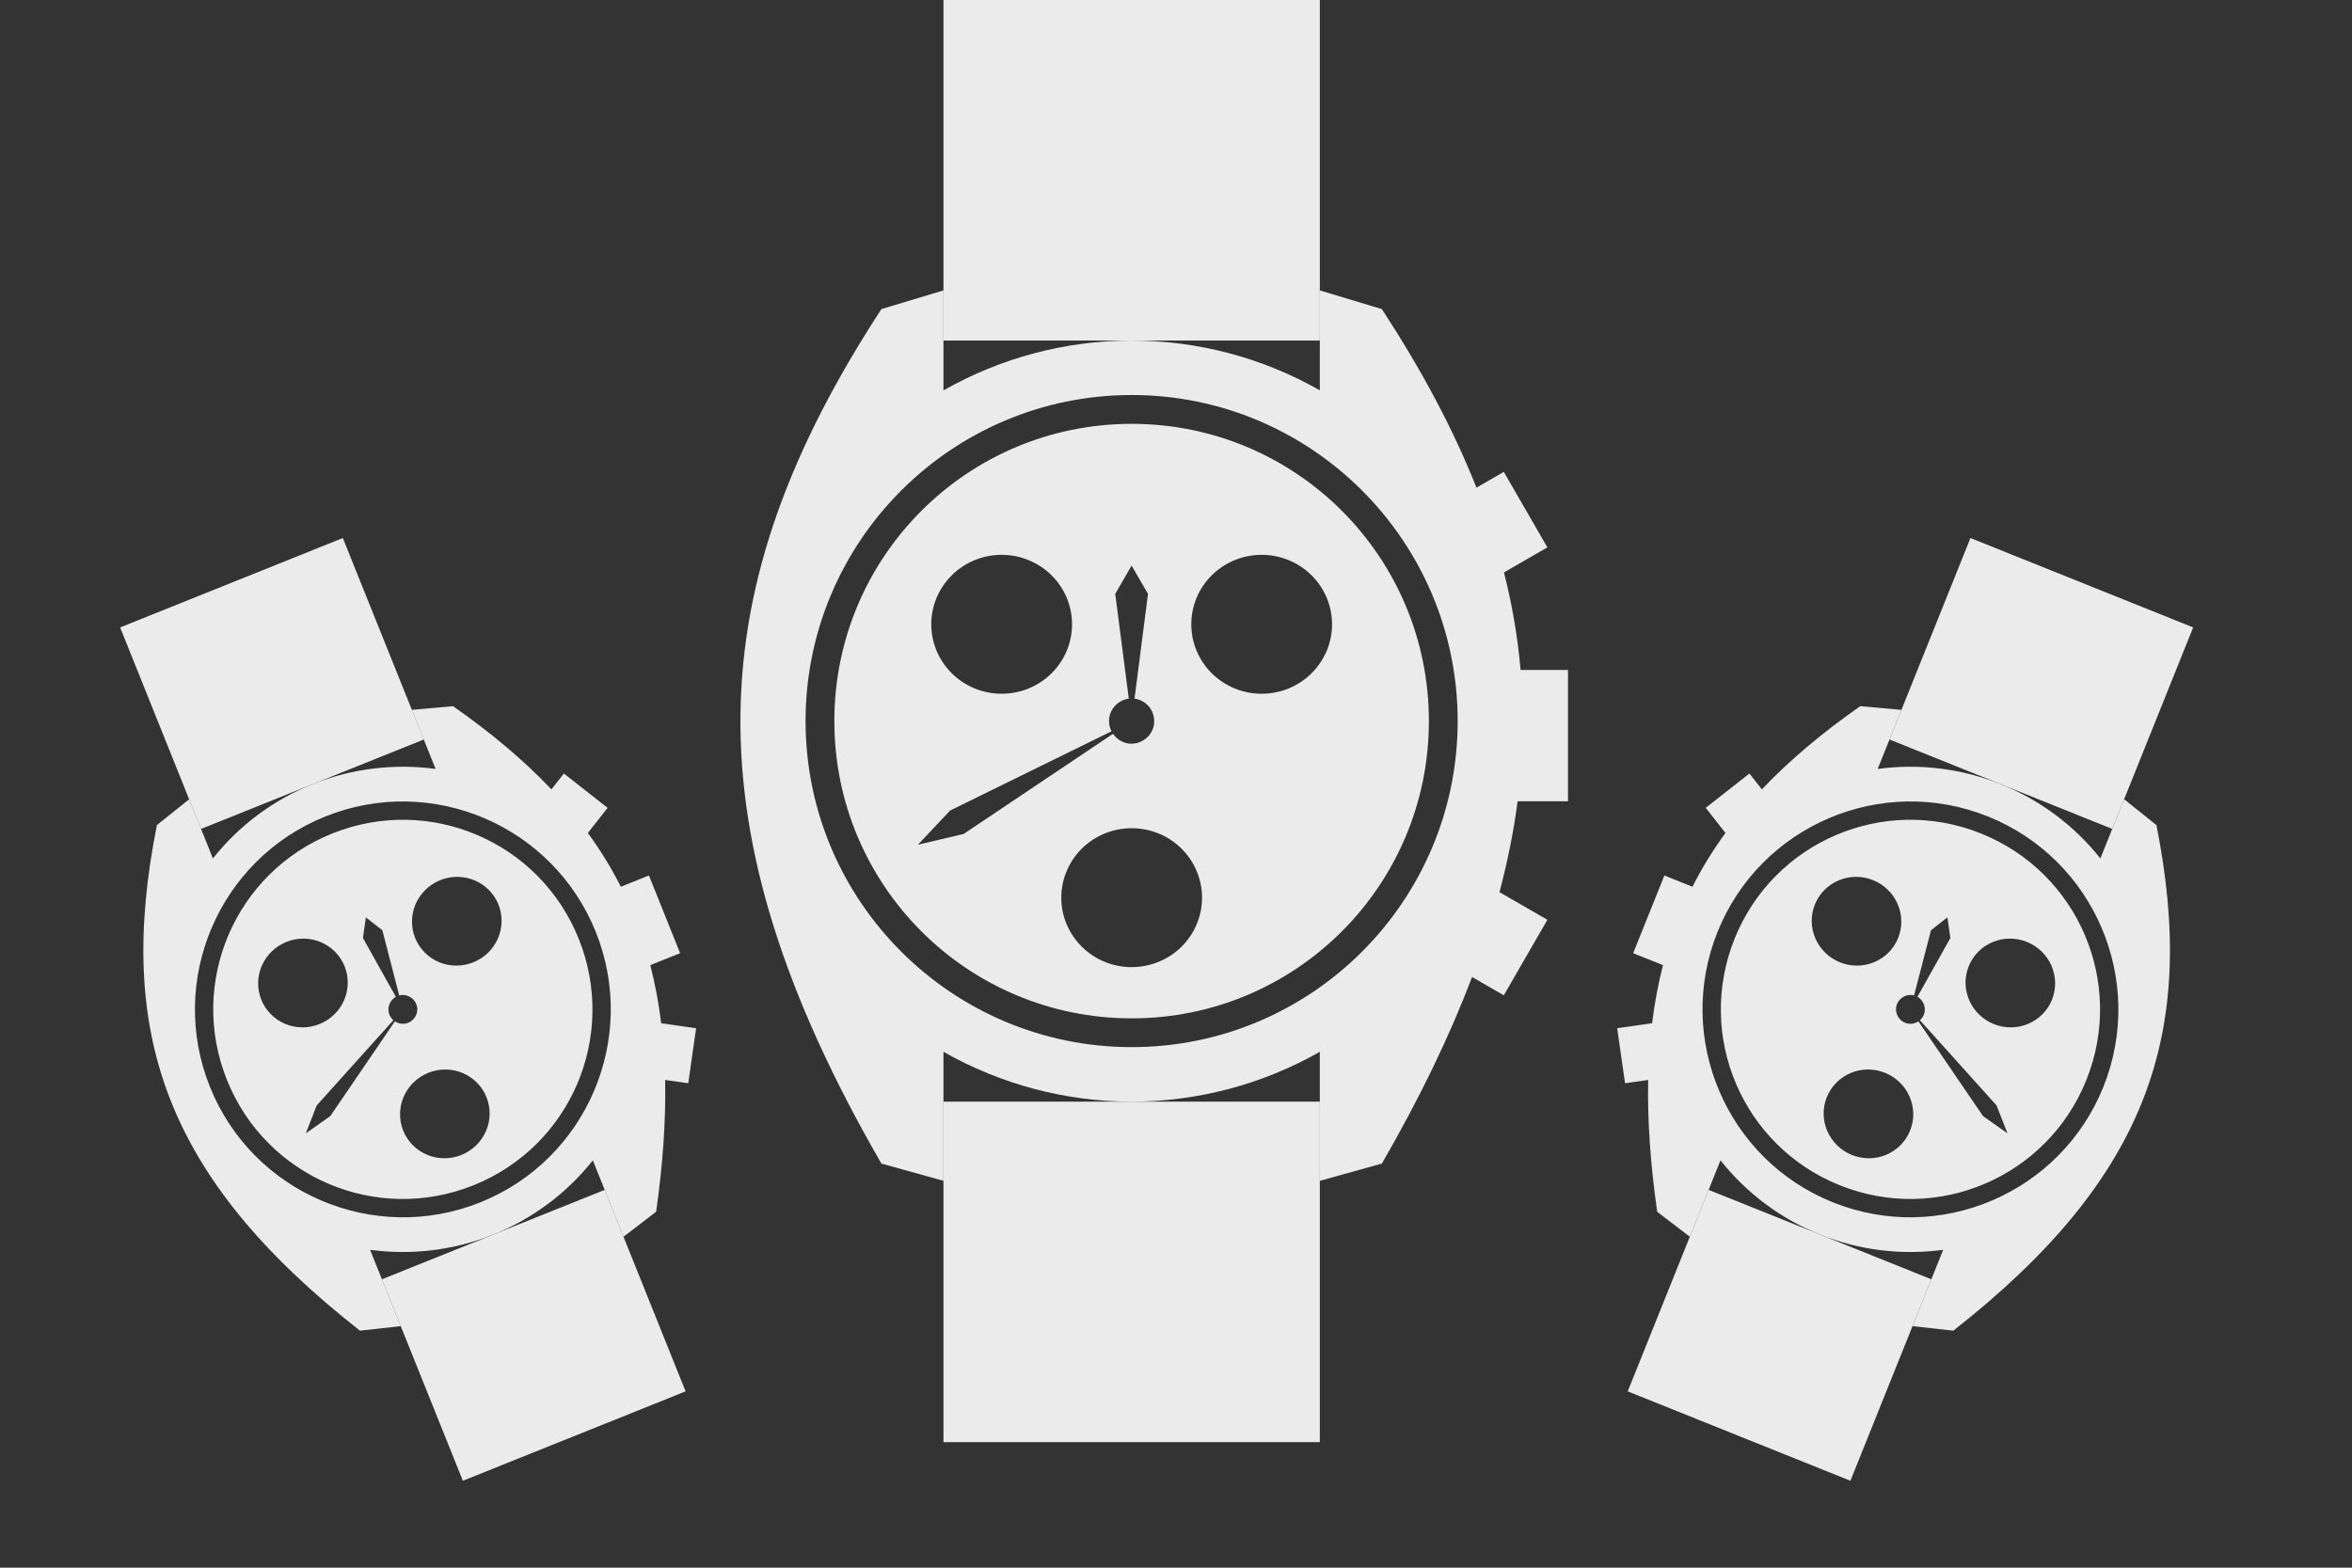 <svg width="54" height="36" viewBox="0 0 54 36" fill="none" xmlns="http://www.w3.org/2000/svg">
<rect x="0" y="0" width="54" height="36" fill="#333333" stroke="none"/>
<path d="M21.661 6.669L20.236 7.098C16.088 13.457 15.757 18.962 20.236 26.72L21.661 27.116V24.153C22.978 24.902 24.467 25.297 25.982 25.298C27.497 25.297 28.986 24.902 30.302 24.153V27.116L31.727 26.72C32.596 25.215 33.283 23.794 33.797 22.435L34.526 22.856L35.527 21.122L34.427 20.487C34.615 19.778 34.754 19.083 34.843 18.4H36V15.385H34.911C34.846 14.633 34.719 13.888 34.53 13.145L35.527 12.57L34.526 10.836L33.898 11.199C33.366 9.851 32.638 8.495 31.727 7.098L30.302 6.669V8.963C28.986 8.214 27.497 7.82 25.982 7.82C24.467 7.821 22.978 8.215 21.661 8.965V6.669ZM25.983 9.071C30.113 9.071 33.467 12.428 33.467 16.559C33.467 20.689 30.113 24.046 25.983 24.046C21.852 24.046 18.495 20.689 18.495 16.559C18.495 12.428 21.852 9.071 25.983 9.071ZM25.983 9.733C22.209 9.733 19.156 12.785 19.156 16.559C19.156 20.332 22.209 23.385 25.983 23.385C29.756 23.385 32.806 20.332 32.806 16.559C32.806 12.785 29.756 9.733 25.983 9.733ZM22.997 12.741C23.426 12.741 23.837 12.909 24.14 13.208C24.443 13.507 24.613 13.912 24.613 14.335C24.613 14.545 24.572 14.752 24.491 14.946C24.409 15.14 24.29 15.316 24.14 15.464C23.99 15.612 23.812 15.729 23.616 15.81C23.42 15.89 23.21 15.931 22.997 15.931C22.785 15.931 22.575 15.89 22.379 15.81C22.183 15.729 22.005 15.612 21.855 15.464C21.705 15.316 21.586 15.14 21.504 14.946C21.423 14.752 21.381 14.545 21.381 14.335C21.382 13.912 21.552 13.507 21.855 13.208C22.158 12.909 22.569 12.741 22.997 12.741ZM28.967 12.741C29.395 12.741 29.806 12.909 30.109 13.208C30.412 13.507 30.582 13.912 30.583 14.335C30.583 14.545 30.541 14.752 30.46 14.946C30.378 15.14 30.259 15.316 30.109 15.464C29.959 15.612 29.781 15.729 29.585 15.81C29.389 15.89 29.179 15.931 28.967 15.931C28.754 15.931 28.544 15.89 28.348 15.81C28.152 15.729 27.974 15.612 27.824 15.464C27.674 15.316 27.555 15.14 27.474 14.946C27.392 14.752 27.351 14.545 27.351 14.335C27.351 13.912 27.521 13.507 27.824 13.208C28.127 12.909 28.538 12.741 28.967 12.741ZM25.981 12.987L26.357 13.638L26.048 16.043C26.082 16.048 26.116 16.056 26.15 16.068C26.466 16.177 26.599 16.558 26.419 16.837C26.302 17.019 26.077 17.113 25.873 17.067C25.741 17.037 25.628 16.958 25.554 16.851L22.124 19.151L21.075 19.398L21.813 18.613L25.519 16.793C25.494 16.744 25.476 16.689 25.468 16.633C25.424 16.334 25.644 16.08 25.916 16.044L25.605 13.638L25.981 12.987ZM25.982 19.019C26.194 19.019 26.404 19.06 26.601 19.14C26.797 19.22 26.975 19.338 27.125 19.486C27.275 19.634 27.394 19.81 27.475 20.004C27.556 20.197 27.598 20.405 27.598 20.614C27.598 21.037 27.428 21.443 27.125 21.742C26.822 22.041 26.41 22.209 25.982 22.209C25.553 22.209 25.142 22.041 24.84 21.742C24.537 21.443 24.366 21.037 24.366 20.614C24.366 20.405 24.408 20.197 24.489 20.004C24.57 19.81 24.689 19.634 24.839 19.486C24.989 19.338 25.168 19.22 25.363 19.14C25.56 19.06 25.77 19.019 25.982 19.019Z" fill="white" fill-opacity="0.9"/>
<path d="M21.661 0V7.82H30.302V0H21.661ZM21.661 25.298V33.117H30.302V25.298H21.661Z" fill="white" fill-opacity="0.9"/>
<path d="M4.343 18.354L3.602 18.947C2.658 23.695 3.771 27.031 8.264 30.557L9.201 30.453L8.497 28.7C9.455 28.83 10.429 28.71 11.326 28.35C12.223 27.99 13.01 27.403 13.611 26.646L14.315 28.4L15.064 27.827C15.22 26.73 15.289 25.726 15.271 24.8L15.802 24.875L15.982 23.612L15.18 23.497C15.123 23.032 15.04 22.589 14.93 22.163L15.615 21.889L14.899 20.104L14.254 20.363C14.037 19.933 13.785 19.523 13.497 19.128L13.95 18.551L12.946 17.763L12.66 18.127C12.025 17.456 11.272 16.826 10.401 16.216L9.456 16.301L10.001 17.658C9.044 17.528 8.069 17.649 7.173 18.009C6.277 18.369 5.489 18.956 4.888 19.713L4.343 18.354ZM7.471 18.749C9.915 17.767 12.697 18.956 13.679 21.401C14.66 23.845 13.473 26.628 11.029 27.61C8.585 28.591 5.801 27.402 4.82 24.958C3.838 22.514 5.027 19.73 7.471 18.749ZM7.628 19.14C5.395 20.037 4.314 22.569 5.211 24.801C6.107 27.034 8.639 28.115 10.872 27.218C13.105 26.322 14.184 23.791 13.287 21.558C12.391 19.325 9.861 18.244 7.628 19.14ZM6.576 21.629C6.83 21.528 7.113 21.529 7.363 21.634C7.614 21.739 7.811 21.939 7.912 22.189C7.961 22.313 7.986 22.446 7.984 22.58C7.982 22.713 7.953 22.846 7.9 22.969C7.846 23.093 7.769 23.204 7.672 23.298C7.575 23.392 7.46 23.467 7.334 23.517C7.209 23.568 7.075 23.593 6.94 23.592C6.805 23.591 6.671 23.564 6.547 23.512C6.423 23.46 6.311 23.384 6.217 23.289C6.123 23.194 6.049 23.081 5.999 22.957C5.899 22.707 5.903 22.426 6.011 22.177C6.12 21.928 6.323 21.731 6.576 21.629ZM10.108 20.211C10.362 20.109 10.645 20.111 10.895 20.216C11.146 20.321 11.343 20.52 11.444 20.771C11.493 20.895 11.518 21.027 11.516 21.161C11.514 21.295 11.485 21.427 11.432 21.551C11.378 21.674 11.3 21.786 11.204 21.88C11.107 21.974 10.992 22.048 10.867 22.099C10.741 22.149 10.607 22.175 10.472 22.174C10.337 22.173 10.203 22.146 10.079 22.094C9.955 22.042 9.843 21.966 9.749 21.871C9.655 21.776 9.581 21.663 9.531 21.539C9.431 21.288 9.435 21.008 9.543 20.759C9.652 20.51 9.855 20.313 10.108 20.211ZM8.4 21.066L8.778 21.362L9.166 22.859C9.187 22.853 9.21 22.85 9.232 22.849C9.445 22.839 9.614 23.032 9.575 23.24C9.549 23.375 9.438 23.485 9.306 23.506C9.221 23.52 9.135 23.5 9.066 23.454L7.583 25.63L7.021 26.026L7.271 25.386L9.031 23.428C9.005 23.405 8.981 23.377 8.963 23.346C8.866 23.179 8.936 22.976 9.088 22.89L8.333 21.54L8.4 21.066ZM9.834 24.635C9.96 24.585 10.094 24.559 10.229 24.56C10.364 24.561 10.497 24.588 10.621 24.64C10.745 24.692 10.858 24.768 10.952 24.863C11.046 24.958 11.12 25.071 11.169 25.195C11.27 25.445 11.266 25.726 11.157 25.975C11.049 26.224 10.846 26.421 10.592 26.523C10.339 26.625 10.056 26.623 9.805 26.518C9.555 26.413 9.358 26.213 9.257 25.963C9.207 25.839 9.183 25.706 9.185 25.573C9.187 25.439 9.215 25.306 9.269 25.183C9.323 25.06 9.4 24.948 9.497 24.854C9.594 24.76 9.709 24.686 9.834 24.635Z" fill="white" fill-opacity="0.9"/>
<path d="M2.758 14.408L4.616 19.035L9.73 16.982L7.871 12.355L2.758 14.408ZM8.769 29.377L10.627 34.004L15.741 31.951L13.883 27.324L8.769 29.377Z" fill="white" fill-opacity="0.9"/>
<path d="M48.769 18.354L49.51 18.947C50.453 23.695 49.341 27.031 44.847 30.557L43.91 30.453L44.614 28.7C43.657 28.83 42.682 28.71 41.785 28.35C40.889 27.99 40.102 27.403 39.501 26.646L38.797 28.4L38.048 27.827C37.891 26.73 37.822 25.726 37.841 24.8L37.31 24.875L37.129 23.612L37.931 23.497C37.988 23.032 38.071 22.589 38.181 22.163L37.496 21.889L38.213 20.104L38.857 20.363C39.075 19.933 39.327 19.523 39.615 19.128L39.162 18.551L40.166 17.763L40.451 18.127C41.087 17.456 41.839 16.826 42.71 16.216L43.655 16.301L43.11 17.658C44.067 17.528 45.042 17.649 45.938 18.009C46.835 18.369 47.622 18.956 48.223 19.713L48.769 18.354ZM45.641 18.749C43.196 17.767 40.414 18.956 39.433 21.401C38.451 23.845 39.638 26.628 42.082 27.61C44.526 28.591 47.31 27.402 48.292 24.958C49.273 22.514 48.085 19.73 45.641 18.749ZM45.483 19.14C47.716 20.037 48.797 22.569 47.901 24.801C47.004 27.034 44.472 28.115 42.239 27.218C40.007 26.322 38.928 23.791 39.824 21.558C40.721 19.325 43.251 18.244 45.483 19.14ZM46.535 21.629C46.281 21.528 45.998 21.529 45.748 21.634C45.498 21.739 45.3 21.939 45.2 22.189C45.15 22.313 45.125 22.446 45.127 22.58C45.13 22.713 45.158 22.846 45.212 22.969C45.265 23.093 45.343 23.204 45.44 23.298C45.537 23.392 45.651 23.467 45.777 23.517C45.903 23.568 46.037 23.593 46.172 23.592C46.307 23.591 46.44 23.564 46.564 23.512C46.688 23.46 46.8 23.384 46.894 23.289C46.988 23.194 47.062 23.081 47.112 22.957C47.213 22.707 47.208 22.426 47.1 22.177C46.992 21.928 46.788 21.731 46.535 21.629ZM43.003 20.211C42.749 20.109 42.466 20.111 42.216 20.216C41.966 20.321 41.768 20.52 41.668 20.771C41.618 20.895 41.593 21.027 41.595 21.161C41.597 21.295 41.626 21.427 41.68 21.551C41.733 21.674 41.811 21.786 41.908 21.88C42.005 21.974 42.119 22.048 42.245 22.099C42.37 22.149 42.505 22.175 42.64 22.174C42.775 22.173 42.908 22.146 43.032 22.094C43.156 22.042 43.268 21.966 43.362 21.871C43.456 21.776 43.53 21.663 43.58 21.539C43.681 21.288 43.676 21.008 43.568 20.759C43.46 20.51 43.257 20.313 43.003 20.211ZM44.711 21.066L44.334 21.362L43.945 22.859C43.924 22.853 43.902 22.85 43.879 22.849C43.666 22.839 43.497 23.032 43.537 23.24C43.563 23.375 43.673 23.485 43.806 23.506C43.891 23.52 43.976 23.5 44.045 23.454L45.529 25.63L46.09 26.026L45.84 25.386L44.08 23.428C44.107 23.405 44.13 23.377 44.148 23.346C44.245 23.179 44.176 22.976 44.023 22.89L44.779 21.54L44.711 21.066ZM43.277 24.635C43.152 24.585 43.017 24.559 42.882 24.56C42.747 24.561 42.614 24.588 42.49 24.64C42.366 24.692 42.254 24.768 42.16 24.863C42.066 24.958 41.992 25.071 41.942 25.195C41.841 25.445 41.846 25.726 41.954 25.975C42.062 26.224 42.266 26.421 42.519 26.523C42.773 26.625 43.056 26.623 43.306 26.518C43.556 26.413 43.754 26.213 43.854 25.963C43.904 25.839 43.929 25.706 43.927 25.573C43.925 25.439 43.896 25.306 43.842 25.183C43.789 25.06 43.711 24.948 43.614 24.854C43.517 24.76 43.403 24.686 43.277 24.635Z" fill="white" fill-opacity="0.9"/>
<path d="M50.353 14.408L48.495 19.035L43.382 16.982L45.24 12.355L50.353 14.408ZM44.342 29.377L42.484 34.004L37.371 31.951L39.229 27.324L44.342 29.377Z" fill="white" fill-opacity="0.9"/>
</svg>
